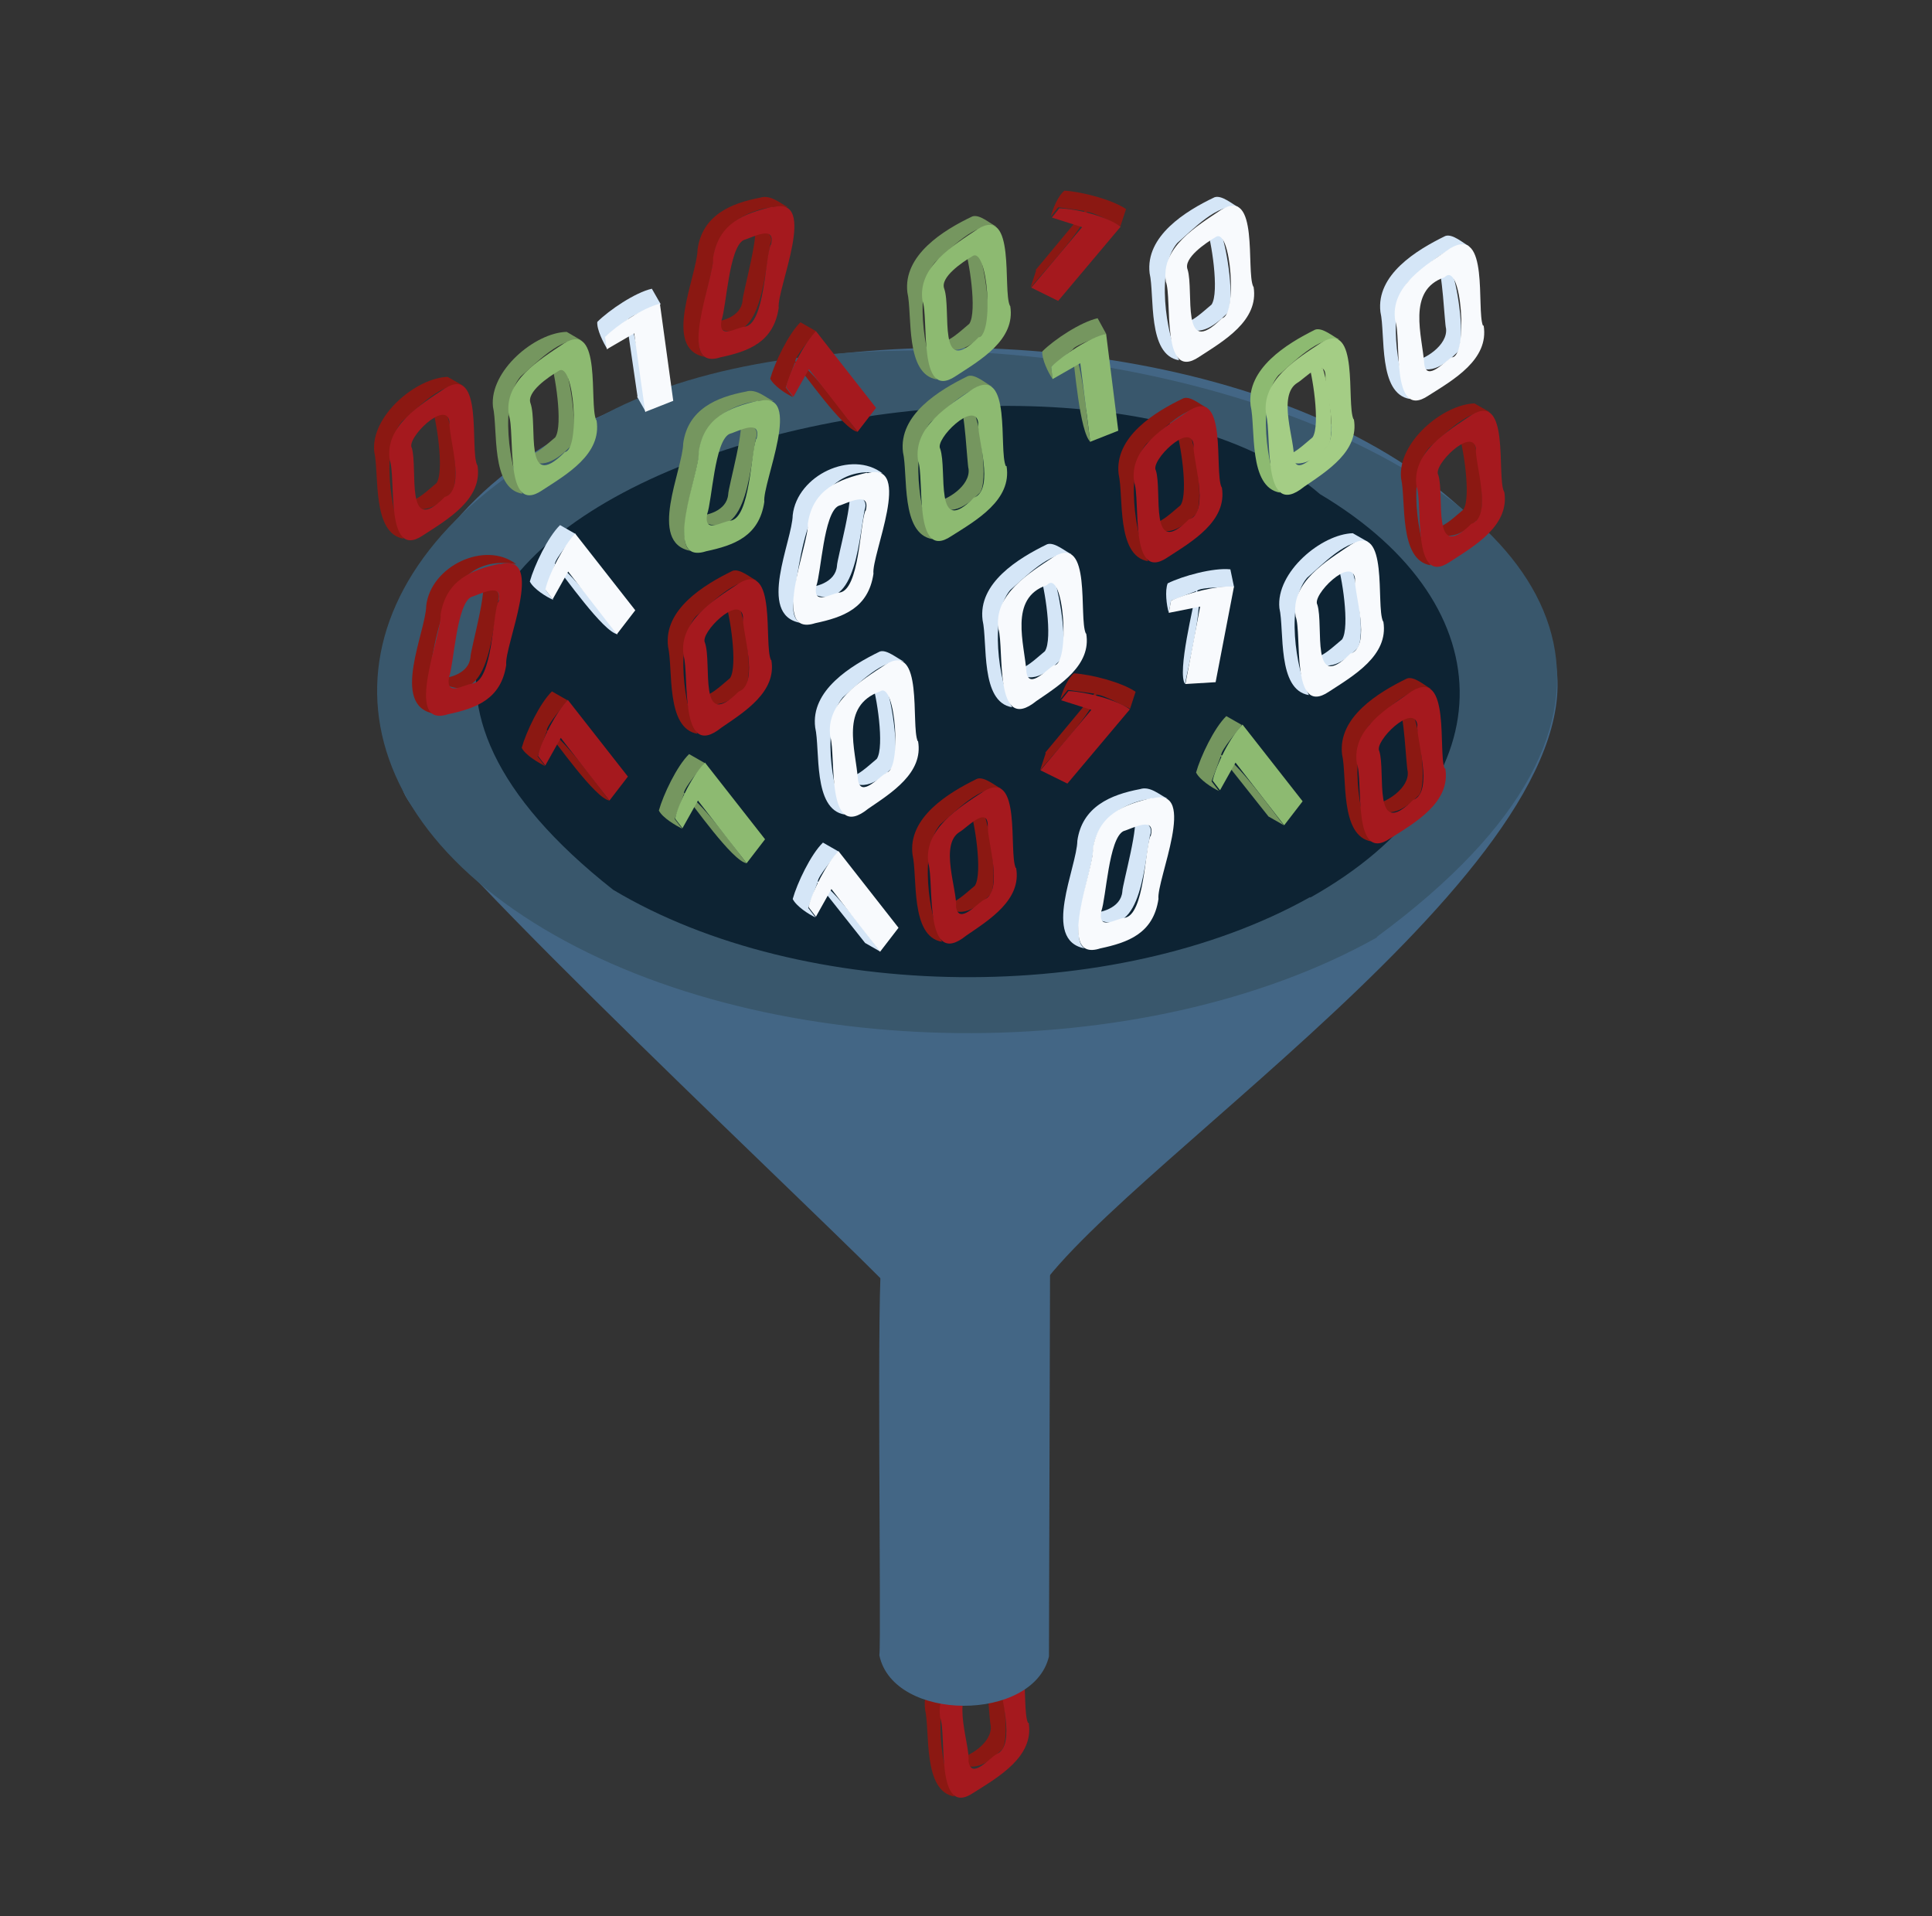 <svg xmlns="http://www.w3.org/2000/svg" xmlns:xlink="http://www.w3.org/1999/xlink" baseProfile="tiny" viewBox="0 0 52.4 51.96"><rect x="0" y="0" width="52.4" height="51.96" fill="#333333" stroke="none"/><style><![CDATA[.B{fill:#8b1812}.C{fill:#a5191e}.D{fill:#d5e6f7}.E{fill:#f8fafd}.F{fill:#8dba71}.G{fill:#75965f}]]></style><g class="B"><use xlink:href="#B"/><use xlink:href="#C"/></g><path d="M27.9 46.72c.15.92-.82 1.47-1.5 1.9-1.04.7-.72-1.6-.9-2.04-.14-.93.83-1.5 1.5-1.96 1.05-.63.68 1.66.88 2.1zm-.87.85c.55-.24.07-1.63.1-2.04-.04-.5-.58.1-.76.2-.56.34-.06 1.58-.1 2.04.08.5.57-.1.76-.2z" class="C"/><g fill="#436685"><path d="M28.47 34.34c-.35-1.74-3.77-1.8-4.54-.3-.17.33-.02 10.5-.08 10.85.38 1.82 4.18 1.82 4.6.03l.03-10.6z"/><path d="M42 17.3C38.1 5.78 6.96 6.7 10.93 21.43 11.26 22.74 23.1 33.77 24.2 35c1 .9 2.95.9 3.95.01C30.65 31.38 44.22 22.7 42 17.3z"/></g><path fill="#39576c" d="M37.35 25.42c-6.33 3.55-16.44 3.45-22.6-.23s-6-9.54.32-13.1c8.87-7 38.8 1.15 22.27 13.32z"/><path fill="#0d2333" d="M35.53 24.33c-5.3 2.97-13.75 2.88-18.9-.2C3.53 13.8 28.67 7.22 35.8 13.4c5.16 3.07 5.03 7.97-.26 10.94z"/><g class="B"><use xlink:href="#B" x="11.31" y="-25.88"/><use xlink:href="#D"/></g><path d="M39.2 20.84c.15.92-.82 1.47-1.5 1.9-1.04.7-.72-1.6-.9-2.04-.14-.93.83-1.5 1.5-1.96 1.05-.63.7 1.66.88 2.1zm-.86.85c.55-.24.07-1.63.1-2.04-.1-.6-1.18.46-1.03.72.18.57-.2 2.44.92 1.32z" class="C"/><g class="B"><path d="M20.44 6.1c.2.1-.3 1.86-.3 2.05-.04.45-.6.6-.95.58 1.43 1.02 1.53-1.22 1.7-2.1.14-.34-.28-.4-.46-.54z"/><path d="M20.62 5.36c-.8.15-1.57.48-1.7 1.4-.01.72-.98 2.7.2 2.92-.48-.26.24-2.24.23-2.68.1-.97 1.18-1.48 2.02-1.38-.2-.1-.47-.35-.75-.26z"/></g><use xlink:href="#E" class="C"/><g class="B"><path d="M13.06 15.77c.2.1-.3 1.86-.3 2.05-.04.45-.6.6-.95.58 1.43 1.02 1.53-1.22 1.7-2.1.13-.35-.3-.4-.46-.54z"/><use xlink:href="#F"/></g><path d="M13.57 15.3c1.25-.33.1 2.22.16 2.73-.14.94-.83 1.18-1.58 1.34-1.24.4-.15-2.2-.2-2.7.15-.94.84-1.22 1.6-1.38zm-.05 1.02c.14-.56-.5-.2-.74-.13-.4.2-.47 1.82-.6 2.17-.1.55.4.2.63.18.55-.07.55-1.86.7-2.22z" class="C"/><g class="B"><use xlink:href="#G"/><path d="M32.1 10.8c-.78.37-1.88 1.05-1.76 2.06.14.6-.07 2.22.8 2.36-.36-.7-.63-2.5-.05-3.18.4-.34 1.1-1.1 1.66-.97-.16-.07-.46-.34-.65-.27z"/></g><path d="M33.14 13.22c.15.92-.82 1.47-1.48 1.9-1.04.7-.72-1.6-.9-2.04-.14-.93.83-1.5 1.5-1.95 1.04-.64.67 1.65.87 2.08zm-.87.86c.55-.24.07-1.63.1-2.04-.1-.6-1.18.46-1.02.72.18.56-.2 2.43.9 1.32z" class="C"/><g class="B"><use xlink:href="#H"/><use xlink:href="#I"/></g><use xlink:href="#J" class="C"/><g class="B"><path d="M12.1 11.24L11.7 11c.13.33.36 1.77.14 2.1-.2.16-.57.54-.84.5.44.44.9.1 1.26-.26.22-.33-.01-1.77-.14-2.1z"/><use xlink:href="#I" x="-27.85" y="-0.72"/></g><path d="M12.95 12.62c.15.92-.82 1.47-1.48 1.9-1.04.7-.72-1.6-.9-2.04-.14-.93.83-1.5 1.5-1.95 1.05-.64.67 1.65.87 2.08zm-.86.85c.55-.24.07-1.63.1-2.04-.1-.6-1.18.46-1.02.72.17.57-.2 2.44.9 1.32z" class="C"/><g class="B"><use xlink:href="#G" x="-12.22" y="4.69"/><use xlink:href="#K"/></g><path d="M20.92 17.9c.15.86-.72 1.4-1.35 1.83-1.16.94-.87-1.43-1.03-1.95-.14-.93.83-1.52 1.5-1.96 1.04-.63.67 1.65.87 2.08zm-.87.85c.55-.24.07-1.63.1-2.04-.1-.6-1.18.46-1.03.72.2.58-.2 2.44.92 1.32z" class="C"/><g class="B"><use xlink:href="#H" x="-13.25" y="10.2"/><use xlink:href="#K" x="6.63" y="5.64"/></g><path d="M27.56 23.54c.15.86-.72 1.4-1.35 1.83-1.16.94-.87-1.43-1.03-1.95-.14-.93.83-1.52 1.5-1.96 1.04-.63.67 1.65.87 2.08zm-.87.86c.55-.24.07-1.63.1-2.04-.03-.5-.58.1-.76.2-.56.34-.06 1.58-.1 2.04.08.48.57-.1.76-.2z" class="C"/><use xlink:href="#L" class="B"/><path d="M30.65 19.23l-1.7 2.02-.73-.36 1.38-1.64-.82-.26.2-.25c.46.02 1.3.23 1.67.5z" class="C"/><use xlink:href="#L" x="-0.26" y="-13.09" class="B"/><path d="M30.4 6.14l-1.7 2.02-.73-.36 1.38-1.64-.82-.26.2-.25c.46.01 1.3.22 1.67.5z" class="C"/><use xlink:href="#M" class="B"/><use xlink:href="#N" class="C"/><path d="M21.57 9.8c0-.15.48-.7.56-.82l-.42-.24c-.33.32-.7 1.1-.82 1.53.1.2.44.42.62.5l-.2-.26.25-.68c.24.28 1.32 1.83 1.7 1.88-.2-.25-1.34-1.88-1.68-1.9z" class="B"/><use xlink:href="#N" x="6.73" y="-10" class="C"/><g class="G"><use xlink:href="#B" x="-0.6" y="-34.08"/><use xlink:href="#C" x="-0.6" y="-34.1"/></g><path d="M27.3 12.64c.15.92-.82 1.47-1.5 1.9-1.04.7-.72-1.6-.9-2.04-.14-.93.83-1.5 1.5-1.96 1.05-.62.68 1.66.88 2.1zm-.87.85c.55-.24.07-1.63.1-2.04-.1-.6-1.18.46-1.03.72.2.58-.18 2.44.92 1.32z" class="F"/><g class="G"><use xlink:href="#O"/><use xlink:href="#P"/></g><use xlink:href="#Q" class="F"/><g class="G"><path d="M26.57 6.92l-.42-.24c.13.33.36 1.77.14 2.1-.2.16-.57.54-.84.5.44.44.9.1 1.26-.26.22-.34-.01-1.77-.14-2.1z"/><path d="M26.37 5.87c-.78.37-1.88 1.05-1.76 2.06.14.6-.07 2.22.8 2.36-.36-.7-.63-2.5-.05-3.18.4-.34 1.1-1.1 1.66-.97-.16-.07-.45-.34-.65-.27z"/></g><path d="M27.4 8.3c.15.92-.82 1.47-1.48 1.9-1.04.7-.72-1.6-.9-2.04-.14-.93.83-1.5 1.5-1.95 1.04-.64.67 1.65.87 2.08zm-.87.85c.44-.03.26-2.5-.16-2.2-.27.16-.88.57-.76.88.2.58-.2 2.44.92 1.33z" class="F"/><g class="G"><path d="M15.34 10l-.42-.24c.13.33.36 1.77.14 2.1-.2.16-.57.54-.84.5.44.44.9.1 1.26-.26.22-.33-.01-1.76-.14-2.1z"/><path d="M15.37 9c-.86.02-2.1 1.06-2 2.03.14.6-.07 2.22.8 2.36-.36-.7-.63-2.5-.05-3.18.4-.34 1.1-1.1 1.66-.97L15.37 9z"/></g><path d="M16.18 11.4c.15.92-.82 1.47-1.48 1.9-1.04.7-.72-1.6-.9-2.04-.14-.93.83-1.5 1.5-1.95 1.04-.63.67 1.65.87 2.08zm-.87.86c.44-.03.26-2.5-.16-2.2-.27.16-.88.57-.76.88.2.58-.2 2.44.92 1.33z" class="F"/><path fill="#a4cd85" d="M35.88 10l-.42-.24c.13.33.36 1.77.14 2.1-.2.16-.57.54-.84.5.44.44.9.1 1.26-.26.22-.34-.02-1.77-.14-2.1z"/><path d="M35.67 8.94C34.9 9.32 33.8 10 33.92 11c.14.6-.07 2.22.8 2.36-.37-.7-.62-2.5-.05-3.18.4-.34 1.1-1.08 1.66-.97-.16-.07-.46-.34-.66-.27z" class="F"/><path fill="#a4cd85" d="M36.72 11.37c.15.86-.72 1.4-1.35 1.83-1.16.94-.87-1.43-1.03-1.95-.14-.93.83-1.52 1.5-1.96 1.04-.64.67 1.65.87 2.08zm-.87.85c.55-.24.07-1.63.1-2.04-.03-.5-.58.1-.76.2-.56.34-.06 1.58-.1 2.04.07.5.57-.1.76-.2z"/><use xlink:href="#R" class="G"/><path d="M33.7 19.65l1.63 2.08-.5.65-1.32-1.7-.42.75-.2-.26c.1-.44.48-1.2.82-1.53z" class="F"/><use xlink:href="#M" x="3.72" y="1.7" class="G"/><path d="M19.12 20.68l1.63 2.08-.5.65-1.32-1.7-.42.75-.2-.26c.1-.45.5-1.22.82-1.53z" class="F"/><path d="M29.1 9.47c.07-.12.78-.36.9-.42l-.23-.42c-.45.1-1.17.57-1.5.9-.02.2.16.58.28.75l-.04-.33.57-.46c.06.36.2 2.25.5 2.5-.08-.3-.22-2.3-.5-2.5z" class="G"/><path d="M30 9.05l.33 2.63-.76.3-.27-2.13-.75.43-.04-.33c.33-.33 1.05-.8 1.5-.9z" class="F"/><g class="D"><use xlink:href="#B" x="12.35" y="-37.89"/><use xlink:href="#D" x="1.04" y="-12"/></g><path d="M40.24 8.83c.15.92-.82 1.47-1.5 1.9-1.04.7-.72-1.6-.9-2.04-.14-.93.83-1.5 1.5-1.96 1.06-.62.7 1.66.88 2.1zm-.86.86c.44-.01.27-2.66-.2-2.17-1.04.35-.6 1.6-.55 2.36.07.48.57-.1.76-.2z" class="E"/><g class="D"><use xlink:href="#O" x="10.69" y="10.77"/><use xlink:href="#P" x="10.69" y="10.78"/></g><use xlink:href="#E" x="10.3" y="16.03" class="E"/><g class="D"><use xlink:href="#O" x="2.95" y="1.94"/><use xlink:href="#F" x="9.94" y="-2.46"/></g><use xlink:href="#Q" x="2.96" y="1.95" class="E"/><g class="D"><path d="M33.14 6.4l-.42-.24c.13.33.36 1.77.14 2.1-.2.16-.57.54-.84.5.44.44.9.1 1.26-.26.23-.33-.01-1.77-.14-2.1z"/><path d="M32.94 5.35c-.78.37-1.88 1.05-1.76 2.06.14.6-.07 2.22.8 2.36-.36-.7-.63-2.5-.05-3.18.4-.34 1.1-1.1 1.66-.97-.15-.07-.45-.34-.65-.27z"/></g><path d="M34 7.78c.15.92-.82 1.47-1.48 1.9-1.04.7-.72-1.6-.9-2.04-.14-.93.83-1.5 1.5-1.95 1.04-.64.67 1.65.87 2.08zm-.87.85c.44-.02.26-2.5-.16-2.2-.27.16-.88.57-.76.88.18.58-.2 2.45.92 1.33z" class="E"/><g class="D"><use xlink:href="#H" x="-3.29" y="3.52"/><use xlink:href="#I" x="-3.3" y="3.52"/></g><use xlink:href="#J" x="-3.28" y="3.52" class="E"/><g class="D"><path d="M24.06 18.72l-.42-.24c.13.33.36 1.77.14 2.1-.2.16-.57.54-.84.5.44.44.9.1 1.26-.26.22-.33-.01-1.77-.14-2.1z"/><path d="M23.86 17.67c-.78.38-1.88 1.05-1.75 2.06.14.6-.07 2.22.8 2.36-.37-.7-.62-2.5-.05-3.18.4-.34 1.1-1.08 1.66-.97-.17-.07-.47-.34-.66-.27z"/></g><path d="M24.9 20.1c.15.86-.72 1.4-1.35 1.83-1.16.94-.87-1.43-1.03-1.95-.14-.93.83-1.52 1.5-1.96 1.04-.64.68 1.65.87 2.08zm-.87.85c.44-.02.26-2.5-.16-2.2-1.1.4-.66 1.56-.6 2.4.08.5.58-.1.76-.18z" class="E"/><g class="D"><use xlink:href="#H" x="-11.35" y="3.84"/><use xlink:href="#K" x="8.53" y="-0.72"/></g><path d="M29.46 17.18c.15.86-.72 1.4-1.35 1.83-1.16.94-.87-1.43-1.03-1.95-.14-.93.83-1.52 1.5-1.96 1.04-.63.67 1.65.87 2.08zm-.87.86c.44-.01.27-2.67-.2-2.17-1.04.35-.6 1.6-.55 2.36.07.48.57-.1.76-.2z" class="E"/><use xlink:href="#R" x="-10.94" y="3.43" class="D"/><use xlink:href="#N" x="7.34" y="4.1" class="E"/><path d="M17.28 10.76l.24.42c-.06-.32-.23-2.3-.5-2.5.07-.13.77-.37.9-.43l-.24-.42c-.45.1-1.16.58-1.48.9-.02.2.17.58.28.75l-.05-.33.56-.46.3 2.06z" class="D"/><path d="M17.9 8.25l.36 2.62-.76.3-.3-2.13-.74.43-.05-.33c.32-.32 1.04-.8 1.48-.9z" class="E"/><path d="M15 16.26l-.2-.26.25-.68c.24.28 1.32 1.83 1.7 1.88-.2-.24-1.36-1.88-1.7-1.9 0-.15.48-.7.56-.82l-.42-.24c-.33.32-.7 1.1-.82 1.53.1.2.45.42.64.5z" class="D"/><use xlink:href="#N" x="0.2" y="-4.51" class="E"/><path d="M32.47 16.02c.1-.1.85-.1 1-.1l-.1-.48c-.46-.05-1.3.18-1.7.38-.08.2-.03.6.03.8l.06-.33.68-.26c-.05.36-.52 2.2-.3 2.52.05-.3.53-2.25.33-2.52z" class="D"/><path d="M33.47 15.9l-.5 2.6-.82.05.4-2.1-.85.17.06-.33c.42-.2 1.25-.42 1.7-.38z" class="E"/><defs ><path id="B" d="M27.05 45.34l-.42-.24c.14.04.2 1.58.24 1.7.05.45-.58.86-.95.9.44.44.9.1 1.26-.26.23-.33 0-1.77-.13-2.1z"/><path id="C" d="M26.85 44.3c-.78.38-1.88 1.05-1.76 2.06.14.6-.07 2.22.8 2.36-.36-.7-.62-2.5-.05-3.17.4-.34 1.1-1.08 1.66-.97-.16-.08-.46-.35-.65-.28z"/><path id="D" d="M38.16 18.4c-.78.38-1.88 1.05-1.76 2.06.14.6-.07 2.22.8 2.36-.36-.7-.62-2.5-.05-3.17.4-.34 1.1-1.08 1.66-.97-.16-.08-.45-.35-.65-.28z"/><path id="E" d="M20.96 5.62c1.25-.33.1 2.22.16 2.73-.14.94-.83 1.18-1.58 1.34-1.24.4-.15-2.2-.2-2.7.15-.94.84-1.2 1.6-1.38zm-.05 1.02c.14-.56-.5-.2-.74-.13-.4.2-.47 1.82-.6 2.17-.1.55.4.2.63.18.54-.07.55-1.85.7-2.22z"/><path id="F" d="M11.6 18.63c.2-1.4.48-3.67 2.4-3.33-.84-.65-2.32.05-2.44 1.13-.01.7-.98 2.7.2 2.92-.17-.1-.23-.33-.15-.72z"/><path id="G" d="M32.3 11.84l-.42-.24c.13.33.36 1.77.14 2.1-.2.16-.57.54-.84.5.44.44.9.1 1.26-.26.22-.33-.02-1.77-.14-2.1z"/><path id="H" d="M39.97 11.96l-.42-.24c.13.33.36 1.77.14 2.1-.2.16-.57.54-.84.5.44.44.9.1 1.26-.26.22-.33-.02-1.76-.14-2.1z"/><path id="I" d="M40 10.94c-.86.02-2.1 1.06-2 2.03.14.6-.07 2.22.8 2.36-.36-.7-.63-2.5-.05-3.18.4-.34 1.1-1.1 1.66-.97l-.42-.24z"/><path id="J" d="M40.8 13.34c.15.92-.82 1.47-1.48 1.9-1.04.7-.72-1.6-.9-2.04-.14-.93.83-1.5 1.5-1.95 1.04-.63.67 1.65.87 2.08zm-.87.86c.55-.24.07-1.63.1-2.04-.1-.6-1.18.46-1.02.72.18.57-.2 2.43.9 1.32z"/><path id="K" d="M19.87 15.48c-.78.38-1.88 1.05-1.75 2.06.14.6-.07 2.22.8 2.36-.37-.7-.62-2.5-.05-3.18.4-.34 1.1-1.08 1.66-.97-.16-.07-.46-.34-.66-.27z"/><path id="L" d="M28.36 20.43l-.15.46c.2-.26 1.56-1.7 1.52-2.05.14-.03.8.33.92.38l.15-.46c-.38-.26-1.2-.47-1.67-.5-.17.13-.32.5-.37.7l.2-.25.72.1-1.33 1.6z"/><path id="M" d="M14.78 20.77l-.2-.26.25-.68c.24.28 1.32 1.83 1.7 1.88-.2-.24-1.36-1.88-1.7-1.9 0-.15.48-.7.56-.82l-.42-.24c-.33.32-.7 1.1-.82 1.53.1.2.45.4.64.5z"/><path id="N" d="M15.4 18.98l1.63 2.08-.5.65-1.32-1.7-.42.75-.2-.26c.1-.44.5-1.2.82-1.53z"/><path id="O" d="M20.05 11.36c.2.1-.3 1.86-.3 2.05-.04.45-.6.6-.95.58 1.43 1.02 1.53-1.22 1.7-2.1.13-.35-.28-.4-.46-.54z"/><path id="P" d="M20.23 10.62c-.8.15-1.57.48-1.7 1.4-.01.72-.98 2.7.2 2.92-.48-.26.24-2.24.23-2.68.1-.97 1.18-1.48 2.02-1.38-.22-.1-.47-.35-.75-.26z"/><path id="Q" d="M20.57 10.88c1.25-.33.1 2.22.16 2.73-.14.94-.83 1.18-1.58 1.34-1.24.4-.15-2.2-.2-2.7.14-.94.84-1.2 1.6-1.38zm-.05 1.02c.14-.56-.5-.2-.74-.13-.4.2-.47 1.82-.6 2.17-.1.55.4.2.63.18.54-.07.55-1.85.7-2.22z"/><path id="R" d="M34.4 22.14l.42.24c-.2-.24-1.36-1.88-1.7-1.9 0-.15.48-.7.56-.82l-.42-.24c-.33.32-.7 1.1-.82 1.53.1.2.44.42.62.5l-.2-.26.25-.68 1.3 1.64z"/></defs></svg>